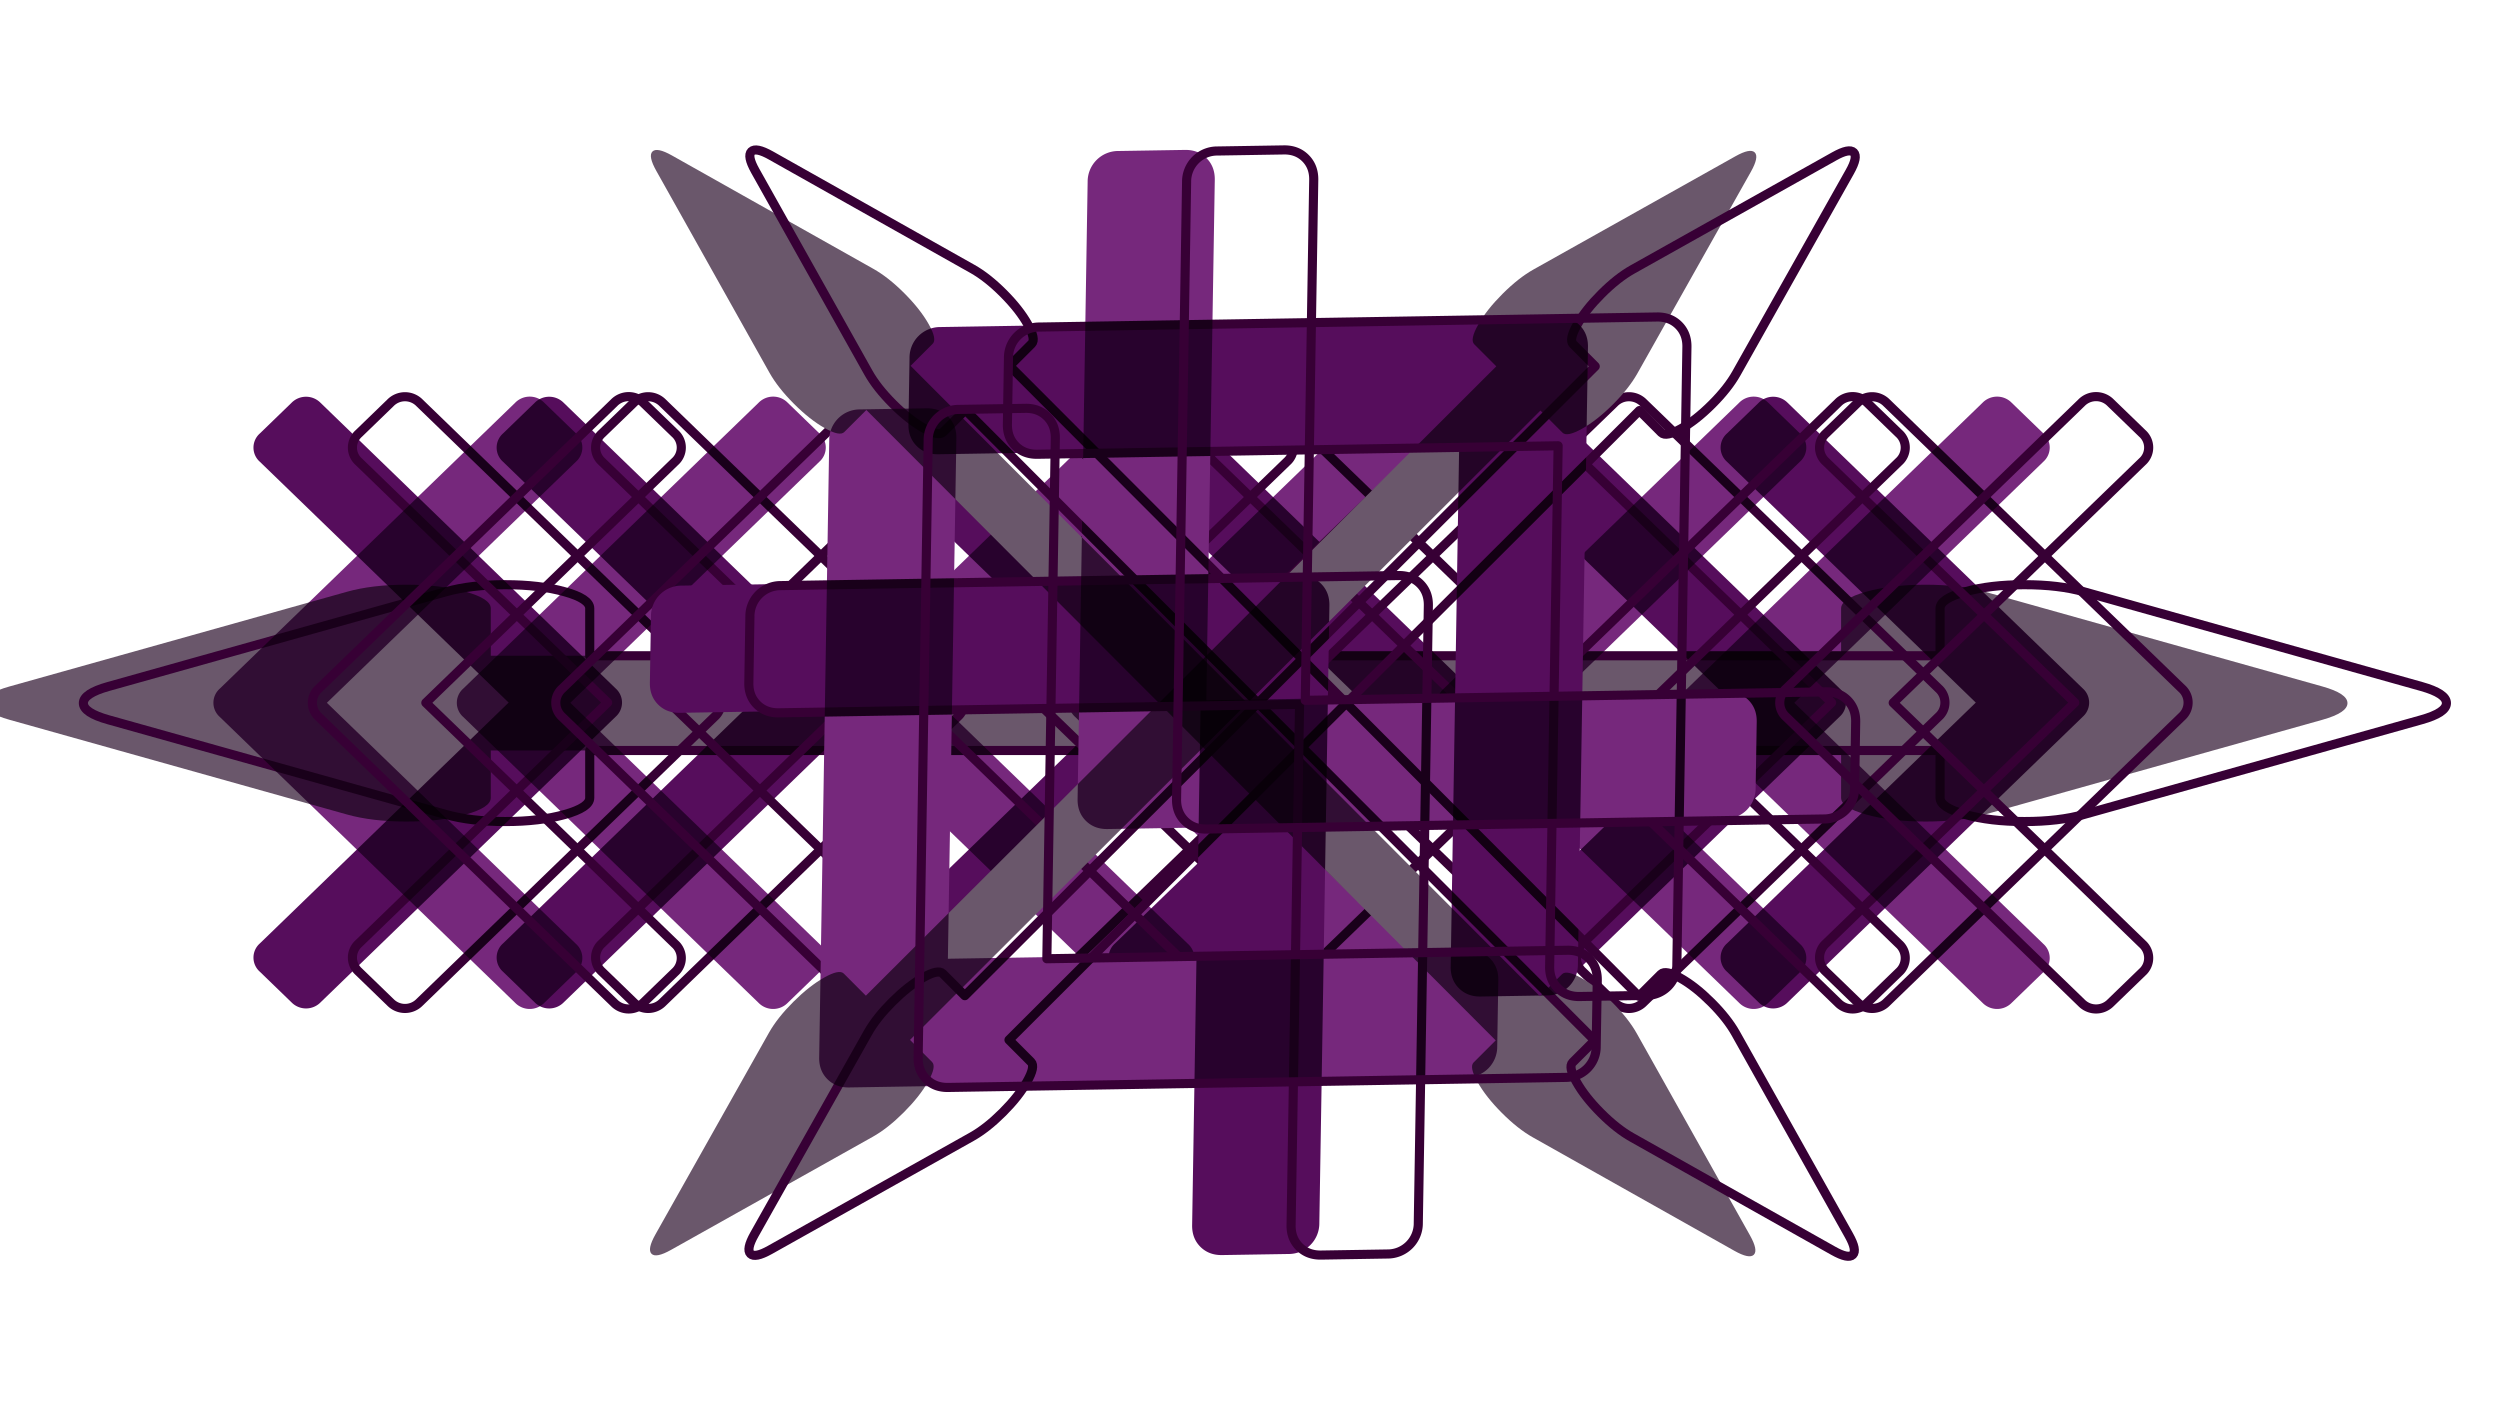 <svg id="back" xmlns="http://www.w3.org/2000/svg" xmlns:xlink="http://www.w3.org/1999/xlink" width="1920" height="1080" viewBox="0 0 1920 1080">
<defs>
    <style>
      .cls-1, .cls-9 {
        fill: #6a576b;
      }

      .cls-1, .cls-10, .cls-11, .cls-2, .cls-3, .cls-4, .cls-5, .cls-6, .cls-7, .cls-9 {
        stroke: #370035;
        stroke-linejoin: round;
        stroke-width: 7px;
        fill-rule: evenodd;
      }

      .cls-1 {
        filter: url(#filter);
      }

      .cls-10, .cls-2, .cls-3, .cls-4 {
        fill: #560d5c;
      }

      .cls-2 {
        filter: url(#filter-2);
      }

      .cls-3 {
        filter: url(#filter-3);
      }

      .cls-4 {
        filter: url(#filter-4);
      }

      .cls-11, .cls-5, .cls-6, .cls-7 {
        fill: #76287c;
      }

      .cls-5 {
        filter: url(#filter-5);
      }

      .cls-6 {
        filter: url(#filter-6);
      }

      .cls-7 {
        filter: url(#filter-7);
      }

      .cls-8 {
        filter: url(#filter-8);
      }

      .cls-9 {
        filter: url(#filter-9);
      }

      .cls-10 {
        filter: url(#filter-11);
      }

      .cls-11 {
        filter: url(#filter-12);
      }
    </style>
    <filter id="filter" x="-75" y="379" width="1960" height="323" filterUnits="userSpaceOnUse">
      <feOffset result="offset" dx="-69" in="SourceAlpha"/>
      <feGaussianBlur result="blur" stdDeviation="8.307"/>
      <feFlood result="flood" flood-opacity="0.5"/>
      <feComposite result="composite" operator="in" in2="blur"/>
      <feBlend result="blend" in="SourceGraphic"/>
      <feFlood result="flood-2" flood-color="#654768"/>
      <feComposite result="composite-2" operator="in" in2="SourceAlpha"/>
      <feOffset result="offset-2" dx="-93.199" dy="-185.951"/>
      <feOffset result="offset-3" dx="93.199" dy="185.951" in="composite-2"/>
      <feComposite result="composite-3" operator="xor" in="offset-2"/>
      <feComposite result="composite-4" operator="in" in2="SourceAlpha"/>
      <feGaussianBlur result="blur-2"/>
      <feComponentTransfer result="comp">
        <feFuncA type="linear" slope="0.65"/>
      </feComponentTransfer>
      <feComposite result="composite-5" operator="in" in2="SourceAlpha"/>
      <feBlend result="blend-2" mode="lighten" in2="blend"/>
      <feGaussianBlur result="blur-3" stdDeviation="8.307" in="SourceAlpha"/>
      <feFlood result="flood-3" flood-opacity="0.4"/>
      <feComposite result="composite-6" operator="out" in2="blur-3"/>
      <feOffset result="offset-4" dx="-7"/>
      <feComposite result="composite-7" operator="in" in2="SourceAlpha"/>
      <feBlend result="blend-3" mode="multiply" in2="blend-2"/>
    </filter>
    <filter id="filter-2" x="1071" y="234" width="616" height="612" filterUnits="userSpaceOnUse">
      <feOffset result="offset" dx="-69" in="SourceAlpha"/>
      <feGaussianBlur result="blur" stdDeviation="8.307"/>
      <feFlood result="flood" flood-opacity="0.5"/>
      <feComposite result="composite" operator="in" in2="blur"/>
      <feBlend result="blend" in="SourceGraphic"/>
      <feFlood result="flood-2" flood-color="#654768"/>
      <feComposite result="composite-2" operator="in" in2="SourceAlpha"/>
      <feOffset result="offset-2" dx="-93.199" dy="-185.951"/>
      <feOffset result="offset-3" dx="93.199" dy="185.951" in="composite-2"/>
      <feComposite result="composite-3" operator="xor" in="offset-2"/>
      <feComposite result="composite-4" operator="in" in2="SourceAlpha"/>
      <feGaussianBlur result="blur-2"/>
      <feComponentTransfer result="comp">
        <feFuncA type="linear" slope="0.65"/>
      </feComponentTransfer>
      <feComposite result="composite-5" operator="in" in2="SourceAlpha"/>
      <feBlend result="blend-2" mode="lighten" in2="blend"/>
      <feGaussianBlur result="blur-3" stdDeviation="8.307" in="SourceAlpha"/>
      <feFlood result="flood-3" flood-opacity="0.4"/>
      <feComposite result="composite-6" operator="out" in2="blur-3"/>
      <feOffset result="offset-4" dx="-7"/>
      <feComposite result="composite-7" operator="in" in2="SourceAlpha"/>
      <feBlend result="blend-3" mode="multiply" in2="blend-2"/>
    </filter>
    <filter id="filter-3" x="601" y="234" width="616" height="612" filterUnits="userSpaceOnUse">
      <feOffset result="offset" dx="-69" in="SourceAlpha"/>
      <feGaussianBlur result="blur" stdDeviation="8.307"/>
      <feFlood result="flood" flood-opacity="0.5"/>
      <feComposite result="composite" operator="in" in2="blur"/>
      <feBlend result="blend" in="SourceGraphic"/>
      <feFlood result="flood-2" flood-color="#654768"/>
      <feComposite result="composite-2" operator="in" in2="SourceAlpha"/>
      <feOffset result="offset-2" dx="-93.199" dy="-185.951"/>
      <feOffset result="offset-3" dx="93.199" dy="185.951" in="composite-2"/>
      <feComposite result="composite-3" operator="xor" in="offset-2"/>
      <feComposite result="composite-4" operator="in" in2="SourceAlpha"/>
      <feGaussianBlur result="blur-2"/>
      <feComponentTransfer result="comp">
        <feFuncA type="linear" slope="0.65"/>
      </feComponentTransfer>
      <feComposite result="composite-5" operator="in" in2="SourceAlpha"/>
      <feBlend result="blend-2" mode="lighten" in2="blend"/>
      <feGaussianBlur result="blur-3" stdDeviation="8.307" in="SourceAlpha"/>
      <feFlood result="flood-3" flood-opacity="0.4"/>
      <feComposite result="composite-6" operator="out" in2="blur-3"/>
      <feOffset result="offset-4" dx="-7"/>
      <feComposite result="composite-7" operator="in" in2="SourceAlpha"/>
      <feBlend result="blend-3" mode="multiply" in2="blend-2"/>
    </filter>
    <filter id="filter-4" x="131" y="234" width="616" height="612" filterUnits="userSpaceOnUse">
      <feOffset result="offset" dx="-69" in="SourceAlpha"/>
      <feGaussianBlur result="blur" stdDeviation="8.307"/>
      <feFlood result="flood" flood-opacity="0.5"/>
      <feComposite result="composite" operator="in" in2="blur"/>
      <feBlend result="blend" in="SourceGraphic"/>
      <feFlood result="flood-2" flood-color="#654768"/>
      <feComposite result="composite-2" operator="in" in2="SourceAlpha"/>
      <feOffset result="offset-2" dx="-93.199" dy="-185.951"/>
      <feOffset result="offset-3" dx="93.199" dy="185.951" in="composite-2"/>
      <feComposite result="composite-3" operator="xor" in="offset-2"/>
      <feComposite result="composite-4" operator="in" in2="SourceAlpha"/>
      <feGaussianBlur result="blur-2"/>
      <feComponentTransfer result="comp">
        <feFuncA type="linear" slope="0.65"/>
      </feComponentTransfer>
      <feComposite result="composite-5" operator="in" in2="SourceAlpha"/>
      <feBlend result="blend-2" mode="lighten" in2="blend"/>
      <feGaussianBlur result="blur-3" stdDeviation="8.307" in="SourceAlpha"/>
      <feFlood result="flood-3" flood-opacity="0.4"/>
      <feComposite result="composite-6" operator="out" in2="blur-3"/>
      <feOffset result="offset-4" dx="-7"/>
      <feComposite result="composite-7" operator="in" in2="SourceAlpha"/>
      <feBlend result="blend-3" mode="multiply" in2="blend-2"/>
    </filter>
    <filter id="filter-5" x="100" y="234" width="617" height="612" filterUnits="userSpaceOnUse">
      <feOffset result="offset" dx="-69" in="SourceAlpha"/>
      <feGaussianBlur result="blur" stdDeviation="8.307"/>
      <feFlood result="flood" flood-opacity="0.5"/>
      <feComposite result="composite" operator="in" in2="blur"/>
      <feBlend result="blend" in="SourceGraphic"/>
      <feFlood result="flood-2" flood-color="#654768"/>
      <feComposite result="composite-2" operator="in" in2="SourceAlpha"/>
      <feOffset result="offset-2" dx="-93.199" dy="-185.951"/>
      <feOffset result="offset-3" dx="93.199" dy="185.951" in="composite-2"/>
      <feComposite result="composite-3" operator="xor" in="offset-2"/>
      <feComposite result="composite-4" operator="in" in2="SourceAlpha"/>
      <feGaussianBlur result="blur-2"/>
      <feComponentTransfer result="comp">
        <feFuncA type="linear" slope="0.65"/>
      </feComponentTransfer>
      <feComposite result="composite-5" operator="in" in2="SourceAlpha"/>
      <feBlend result="blend-2" mode="lighten" in2="blend"/>
      <feGaussianBlur result="blur-3" stdDeviation="8.307" in="SourceAlpha"/>
      <feFlood result="flood-3" flood-opacity="0.4"/>
      <feComposite result="composite-6" operator="out" in2="blur-3"/>
      <feOffset result="offset-4" dx="-7"/>
      <feComposite result="composite-7" operator="in" in2="SourceAlpha"/>
      <feBlend result="blend-3" mode="multiply" in2="blend-2"/>
    </filter>
    <filter id="filter-6" x="570" y="234" width="617" height="612" filterUnits="userSpaceOnUse">
      <feOffset result="offset" dx="-69" in="SourceAlpha"/>
      <feGaussianBlur result="blur" stdDeviation="8.307"/>
      <feFlood result="flood" flood-opacity="0.5"/>
      <feComposite result="composite" operator="in" in2="blur"/>
      <feBlend result="blend" in="SourceGraphic"/>
      <feFlood result="flood-2" flood-color="#654768"/>
      <feComposite result="composite-2" operator="in" in2="SourceAlpha"/>
      <feOffset result="offset-2" dx="-93.199" dy="-185.951"/>
      <feOffset result="offset-3" dx="93.199" dy="185.951" in="composite-2"/>
      <feComposite result="composite-3" operator="xor" in="offset-2"/>
      <feComposite result="composite-4" operator="in" in2="SourceAlpha"/>
      <feGaussianBlur result="blur-2"/>
      <feComponentTransfer result="comp">
        <feFuncA type="linear" slope="0.65"/>
      </feComponentTransfer>
      <feComposite result="composite-5" operator="in" in2="SourceAlpha"/>
      <feBlend result="blend-2" mode="lighten" in2="blend"/>
      <feGaussianBlur result="blur-3" stdDeviation="8.307" in="SourceAlpha"/>
      <feFlood result="flood-3" flood-opacity="0.4"/>
      <feComposite result="composite-6" operator="out" in2="blur-3"/>
      <feOffset result="offset-4" dx="-7"/>
      <feComposite result="composite-7" operator="in" in2="SourceAlpha"/>
      <feBlend result="blend-3" mode="multiply" in2="blend-2"/>
    </filter>
    <filter id="filter-7" x="1040" y="234" width="617" height="612" filterUnits="userSpaceOnUse">
      <feOffset result="offset" dx="-69" in="SourceAlpha"/>
      <feGaussianBlur result="blur" stdDeviation="8.307"/>
      <feFlood result="flood" flood-opacity="0.5"/>
      <feComposite result="composite" operator="in" in2="blur"/>
      <feBlend result="blend" in="SourceGraphic"/>
      <feFlood result="flood-2" flood-color="#654768"/>
      <feComposite result="composite-2" operator="in" in2="SourceAlpha"/>
      <feOffset result="offset-2" dx="-93.199" dy="-185.951"/>
      <feOffset result="offset-3" dx="93.199" dy="185.951" in="composite-2"/>
      <feComposite result="composite-3" operator="xor" in="offset-2"/>
      <feComposite result="composite-4" operator="in" in2="SourceAlpha"/>
      <feGaussianBlur result="blur-2"/>
      <feComponentTransfer result="comp">
        <feFuncA type="linear" slope="0.65"/>
      </feComponentTransfer>
      <feComposite result="composite-5" operator="in" in2="SourceAlpha"/>
      <feBlend result="blend-2" mode="lighten" in2="blend"/>
      <feGaussianBlur result="blur-3" stdDeviation="8.307" in="SourceAlpha"/>
      <feFlood result="flood-3" flood-opacity="0.4"/>
      <feComposite result="composite-6" operator="out" in2="blur-3"/>
      <feOffset result="offset-4" dx="-7"/>
      <feComposite result="composite-7" operator="in" in2="SourceAlpha"/>
      <feBlend result="blend-3" mode="multiply" in2="blend-2"/>
    </filter>
    <filter id="filter-8" filterUnits="userSpaceOnUse">
      <feOffset result="offset" dx="40" in="SourceAlpha"/>
      <feGaussianBlur result="blur" stdDeviation="15.811"/>
      <feFlood result="flood" flood-opacity="0.2"/>
      <feComposite result="composite" operator="in" in2="blur"/>
      <feBlend result="blend" in="SourceGraphic"/>
    </filter>
    <filter id="filter-9" x="396" y="45" width="995" height="991" filterUnits="userSpaceOnUse">
      <feOffset result="offset" dx="-69" in="SourceAlpha"/>
      <feGaussianBlur result="blur" stdDeviation="8.307"/>
      <feFlood result="flood" flood-opacity="0.5"/>
      <feComposite result="composite" operator="in" in2="blur"/>
      <feBlend result="blend" in="SourceGraphic"/>
      <feFlood result="flood-2" flood-color="#654768"/>
      <feComposite result="composite-2" operator="in" in2="SourceAlpha"/>
      <feOffset result="offset-2" dx="-93.199" dy="-185.951"/>
      <feOffset result="offset-3" dx="93.199" dy="185.951" in="composite-2"/>
      <feComposite result="composite-3" operator="xor" in="offset-2"/>
      <feComposite result="composite-4" operator="in" in2="SourceAlpha"/>
      <feGaussianBlur result="blur-2"/>
      <feComponentTransfer result="comp">
        <feFuncA type="linear" slope="0.65"/>
      </feComponentTransfer>
      <feComposite result="composite-5" operator="in" in2="SourceAlpha"/>
      <feBlend result="blend-2" mode="lighten" in2="blend"/>
      <feGaussianBlur result="blur-3" stdDeviation="8.307" in="SourceAlpha"/>
      <feFlood result="flood-3" flood-opacity="0.4"/>
      <feComposite result="composite-6" operator="out" in2="blur-3"/>
      <feOffset result="offset-4" dx="-7"/>
      <feComposite result="composite-7" operator="in" in2="SourceAlpha"/>
      <feBlend result="blend-3" mode="multiply" in2="blend-2"/>
    </filter>
    <filter id="filter-11" x="396" y="173" width="866" height="862" filterUnits="userSpaceOnUse">
      <feOffset result="offset" dx="-69" in="SourceAlpha"/>
      <feGaussianBlur result="blur" stdDeviation="8.307"/>
      <feFlood result="flood" flood-opacity="0.5"/>
      <feComposite result="composite" operator="in" in2="blur"/>
      <feBlend result="blend" in="SourceGraphic"/>
      <feFlood result="flood-2" flood-color="#654768"/>
      <feComposite result="composite-2" operator="in" in2="SourceAlpha"/>
      <feOffset result="offset-2" dx="-93.199" dy="-185.951"/>
      <feOffset result="offset-3" dx="93.199" dy="185.951" in="composite-2"/>
      <feComposite result="composite-3" operator="xor" in="offset-2"/>
      <feComposite result="composite-4" operator="in" in2="SourceAlpha"/>
      <feGaussianBlur result="blur-2"/>
      <feComponentTransfer result="comp">
        <feFuncA type="linear" slope="0.65"/>
      </feComponentTransfer>
      <feComposite result="composite-5" operator="in" in2="SourceAlpha"/>
      <feBlend result="blend-2" mode="lighten" in2="blend"/>
      <feGaussianBlur result="blur-3" stdDeviation="8.307" in="SourceAlpha"/>
      <feFlood result="flood-3" flood-opacity="0.4"/>
      <feComposite result="composite-6" operator="out" in2="blur-3"/>
      <feOffset result="offset-4" dx="-7"/>
      <feComposite result="composite-7" operator="in" in2="SourceAlpha"/>
      <feBlend result="blend-3" mode="multiply" in2="blend-2"/>
    </filter>
    <filter id="filter-12" x="526" y="45" width="866" height="862" filterUnits="userSpaceOnUse">
      <feOffset result="offset" dx="-69" in="SourceAlpha"/>
      <feGaussianBlur result="blur" stdDeviation="8.307"/>
      <feFlood result="flood" flood-opacity="0.5"/>
      <feComposite result="composite" operator="in" in2="blur"/>
      <feBlend result="blend" in="SourceGraphic"/>
      <feFlood result="flood-2" flood-color="#654768"/>
      <feComposite result="composite-2" operator="in" in2="SourceAlpha"/>
      <feOffset result="offset-2" dx="-93.199" dy="-185.951"/>
      <feOffset result="offset-3" dx="93.199" dy="185.951" in="composite-2"/>
      <feComposite result="composite-3" operator="xor" in="offset-2"/>
      <feComposite result="composite-4" operator="in" in2="SourceAlpha"/>
      <feGaussianBlur result="blur-2"/>
      <feComponentTransfer result="comp">
        <feFuncA type="linear" slope="0.65"/>
      </feComponentTransfer>
      <feComposite result="composite-5" operator="in" in2="SourceAlpha"/>
      <feBlend result="blend-2" mode="lighten" in2="blend"/>
      <feGaussianBlur result="blur-3" stdDeviation="8.307" in="SourceAlpha"/>
      <feFlood result="flood-3" flood-opacity="0.4"/>
      <feComposite result="composite-6" operator="out" in2="blur-3"/>
      <feOffset result="offset-4" dx="-7"/>
      <feComposite result="composite-7" operator="in" in2="SourceAlpha"/>
      <feBlend result="blend-3" mode="multiply" in2="blend-2"/>
    </filter>
  </defs>
  <g style="fill: #6a576b; filter: url(#filter)">
    <path id="path-11" class="cls-1" d="M1859.62,527.211l-259.26-72.753q-19.26-5.4-45.58-5.4-26.34,0-45.57,5.4t-19.24,12.789v36.376H452.92V467.247q0-7.387-19.242-12.789t-45.574-5.4q-26.346,0-45.573,5.4L83.269,527.211q-19.25,5.4-19.242,12.789t19.242,12.789l259.262,72.753q19.226,5.4,45.573,5.4,26.324,0,45.574-5.4,19.226-5.4,19.242-12.789V576.377H1489.97v36.376q0,7.394,19.24,12.789t45.57,5.4q26.325,0,45.58-5.4l259.26-72.753q19.23-5.4,19.24-12.789t-19.24-12.789h0Z" style="stroke: inherit; filter: none; fill: inherit"/>
  </g>
  <use xlink:href="#path-11" style="stroke: #370035; filter: none; fill: none"/>
  <g style="fill: #560d5c; filter: url(#filter-2)">
    <path id="path-10" class="cls-2" d="M1488.85,528.766L1262.21,309.4a15.64,15.64,0,0,0-22.37,0l-24.31,23.537a14.47,14.47,0,0,0,0,21.654l191.13,185-191.13,185a14.47,14.47,0,0,0,0,21.654l24.31,23.537a15.64,15.64,0,0,0,22.37,0L1488.85,550.42a14.49,14.49,0,0,0,0-21.654h0Zm186.75,0L1448.97,309.4a15.64,15.64,0,0,0-22.37,0l-24.32,23.537a14.49,14.49,0,0,0,0,21.654l191.13,185-191.13,185a14.49,14.49,0,0,0,0,21.654l24.32,23.537a15.64,15.64,0,0,0,22.37,0L1675.6,550.42a14.49,14.49,0,0,0,0-21.654h0Z" style="stroke: inherit; filter: none; fill: inherit"/>
  </g>
  <use xlink:href="#path-10" style="stroke: #370035; filter: none; fill: none"/>
  <g style="fill: #560d5c; filter: url(#filter-3)">
    <path id="path-9" class="cls-3" d="M1018.85,528.766L792.215,309.4a15.643,15.643,0,0,0-22.372,0l-24.316,23.537a14.482,14.482,0,0,0,0,21.654l191.129,185-191.129,185a14.482,14.482,0,0,0,0,21.654l24.316,23.537a15.643,15.643,0,0,0,22.372,0L1018.85,550.42a14.49,14.49,0,0,0,0-21.654h0Zm186.75,0L978.967,309.4a15.642,15.642,0,0,0-22.371,0l-24.317,23.537a14.484,14.484,0,0,0,0,21.654l191.131,185-191.131,185a14.484,14.484,0,0,0,0,21.654L956.6,769.785a15.642,15.642,0,0,0,22.371,0L1205.6,550.42a14.49,14.49,0,0,0,0-21.654h0Z" style="stroke: inherit; filter: none; fill: inherit"/>
  </g>
  <use xlink:href="#path-9" style="stroke: #370035; filter: none; fill: none"/>
  <g style="fill: #560d5c; filter: url(#filter-4)">
    <path id="path-8" class="cls-4" d="M548.847,528.766L322.215,309.4a15.643,15.643,0,0,0-22.372,0l-24.316,23.537a14.482,14.482,0,0,0,0,21.654l191.129,185-191.129,185a14.482,14.482,0,0,0,0,21.654l24.316,23.537a15.643,15.643,0,0,0,22.372,0L548.847,550.42a14.484,14.484,0,0,0,0-21.654h0Zm186.753,0L508.967,309.4a15.642,15.642,0,0,0-22.371,0l-24.317,23.537a14.484,14.484,0,0,0,0,21.654l191.13,185-191.13,185a14.484,14.484,0,0,0,0,21.654L486.6,769.785a15.642,15.642,0,0,0,22.371,0L735.6,550.42a14.484,14.484,0,0,0,0-21.654h0Z" style="stroke: inherit; filter: none; fill: inherit"/>
  </g>
  <use xlink:href="#path-8" style="stroke: #370035; filter: none; fill: none"/>
  <g style="fill: #76287c; filter: url(#filter-5)">
    <path id="path-7" class="cls-5" d="M431.716,528.906L658.579,309.317a15.661,15.661,0,0,1,22.4,0l24.341,23.561a14.5,14.5,0,0,1,0,21.676L513.99,539.744l191.325,185.19a14.5,14.5,0,0,1,0,21.677l-24.341,23.561a15.661,15.661,0,0,1-22.4,0L431.716,550.583a14.5,14.5,0,0,1,0-21.677h0Zm-186.943,0L471.636,309.317a15.66,15.66,0,0,1,22.394,0l24.342,23.561a14.5,14.5,0,0,1,0,21.676L327.047,539.744l191.325,185.19a14.5,14.5,0,0,1,0,21.677L494.03,770.172a15.66,15.66,0,0,1-22.394,0L244.773,550.583a14.5,14.5,0,0,1,0-21.677h0Z" style="stroke: inherit; filter: none; fill: inherit"/>
  </g>
  <use xlink:href="#path-7" style="stroke: #370035; filter: none; fill: none"/>
  <g style="fill: #76287c; filter: url(#filter-6)">
    <path id="path-6" class="cls-6" d="M901.716,528.906L1128.58,309.317a15.655,15.655,0,0,1,22.39,0l24.35,23.561a14.515,14.515,0,0,1,0,21.676L983.99,539.744l191.33,185.19a14.516,14.516,0,0,1,0,21.677l-24.35,23.561a15.655,15.655,0,0,1-22.39,0L901.716,550.583a14.5,14.5,0,0,1,0-21.677h0Zm-186.943,0L941.636,309.317a15.66,15.66,0,0,1,22.394,0l24.342,23.561a14.5,14.5,0,0,1,0,21.676L797.047,539.744l191.325,185.19a14.5,14.5,0,0,1,0,21.677L964.03,770.172a15.66,15.66,0,0,1-22.394,0L714.773,550.583a14.5,14.5,0,0,1,0-21.677h0Z" style="stroke: inherit; filter: none; fill: inherit"/>
  </g>
  <use xlink:href="#path-6" style="stroke: #370035; filter: none; fill: none"/>
  <g style="fill: #76287c; filter: url(#filter-7)">
    <path id="path-5" class="cls-7" d="M1371.72,528.906l226.86-219.589a15.655,15.655,0,0,1,22.39,0l24.35,23.561a14.515,14.515,0,0,1,0,21.676l-191.33,185.19,191.33,185.19a14.516,14.516,0,0,1,0,21.677l-24.35,23.561a15.655,15.655,0,0,1-22.39,0L1371.72,550.583a14.5,14.5,0,0,1,0-21.677h0Zm-186.95,0,226.87-219.589a15.655,15.655,0,0,1,22.39,0l24.34,23.561a14.495,14.495,0,0,1,0,21.676l-191.32,185.19,191.32,185.19a14.5,14.5,0,0,1,0,21.677l-24.34,23.561a15.655,15.655,0,0,1-22.39,0L1184.77,550.583a14.5,14.5,0,0,1,0-21.677h0Z" style="stroke: inherit; filter: none; fill: inherit"/>
  </g>
  <use xlink:href="#path-5" style="stroke: #370035; filter: none; fill: none"/>
  <g id="logo" class="cls-8">
    <g style="fill: #6a576b; filter: url(#filter-9)">
      <path id="path-4" class="cls-9" d="M540.087,131.306l86.87,154.947q6.453,11.5,18.72,23.793t23.761,18.76q11.495,6.47,14.939,3.023l16.983-16.955L1184.7,799.031l-16.98,16.954q-3.45,3.442,3,14.944t18.72,23.793q12.27,12.3,23.76,18.76l154.8,87.13q11.49,6.47,14.94,3.023t-3-14.944l-86.87-154.947q-6.435-11.495-18.72-23.793-12.27-12.289-23.76-18.76-11.475-6.462-14.94-3.023l-16.98,16.954L735.325,280.966l16.983-16.954q3.452-3.447-3-14.944t-18.72-23.793q-12.269-12.29-23.762-18.76l-154.8-87.13q-11.48-6.462-14.939-3.023t3,14.944h0Z" style="stroke: inherit; filter: none; fill: inherit"/>
    </g>
    <use xlink:href="#path-4" style="stroke: #370035; filter: none; fill: none"/>
    <g style="fill: #6a576b; filter: url(#filter-9)">
      <path id="path-3" class="cls-9" d="M1368.71,120.072l-154.95,86.87q-11.505,6.453-23.79,18.719-12.3,12.281-18.76,23.762t-3.02,14.939l16.95,16.982L700.985,764.687,684.031,747.7q-3.444-3.448-14.944,3t-23.793,18.719q-12.3,12.28-18.76,23.762l-87.13,154.8q-6.469,11.493-3.023,14.939t14.943-3l154.948-86.87q11.493-6.44,23.793-18.72t18.76-23.761q6.46-11.479,3.023-14.939l-16.955-16.983L1219.05,315.31,1236,332.293q3.45,3.452,14.95-3t23.79-18.72q12.285-12.268,18.76-23.761l87.13-154.8q6.465-11.481,3.02-14.939t-14.94,3h0Z" style="stroke: inherit; filter: none; fill: inherit"/>
    </g>
    <use xlink:href="#path-3" style="stroke: #370035; filter: none; fill: none"/>
    <g style="fill: #560d5c; filter: url(#filter-11)">
      <path id="path-2" class="cls-10" d="M1033.95,442.023L559.724,449.75a23.522,23.522,0,0,0-23.787,23.787l-0.829,50.883q-0.167,10.185,6.341,16.684t16.684,6.341l399.938-6.516-6.516,399.938q-0.165,10.185,6.341,16.684t16.684,6.341l50.88-.829a23.527,23.527,0,0,0,23.79-23.788l7.73-474.227q0.165-10.161-6.34-16.684-6.51-6.5-16.69-6.341h0ZM1232.53,243.45L758.3,251.176a23.526,23.526,0,0,0-23.788,23.788l-0.829,50.883q-0.165,10.184,6.342,16.683t16.683,6.341l399.934-6.516-6.51,399.939q-0.165,10.183,6.34,16.683t16.68,6.342l50.89-.83a23.525,23.525,0,0,0,23.78-23.787l7.73-474.227q0.165-10.161-6.34-16.684-6.495-6.5-16.68-6.341h0Z" style="stroke: inherit; filter: none; fill: inherit"/>
    </g>
    <use xlink:href="#path-2" style="stroke: #370035; filter: none; fill: none"/>
    <g style="fill: #76287c; filter: url(#filter-12)">
      <path id="path" class="cls-11" d="M863.589,613.693l7.722-473.954a23.509,23.509,0,0,1,23.774-23.774l50.853-.829q10.179-.165,16.674,6.338t6.338,16.674l-6.513,399.708,399.713-6.512q10.17-.167,16.67,6.337t6.34,16.674l-0.83,50.854a23.519,23.519,0,0,1-23.78,23.773L886.6,636.705q-10.155.165-16.674-6.338-6.5-6.495-6.337-16.674h0ZM665.129,812.152L672.852,338.2a23.51,23.51,0,0,1,23.773-23.774l50.854-.828q10.179-.166,16.674,6.337t6.337,16.674l-6.512,399.708L1163.69,729.8q10.17-.166,16.67,6.337t6.34,16.674l-0.83,50.854a23.518,23.518,0,0,1-23.77,23.773l-473.959,7.723q-10.155.165-16.674-6.338-6.5-6.5-6.338-16.674h0Z" style="stroke: inherit; filter: none; fill: inherit"/>
    </g>
    <use xlink:href="#path" style="stroke: #370035; filter: none; fill: none"/>
  </g>
</svg>
